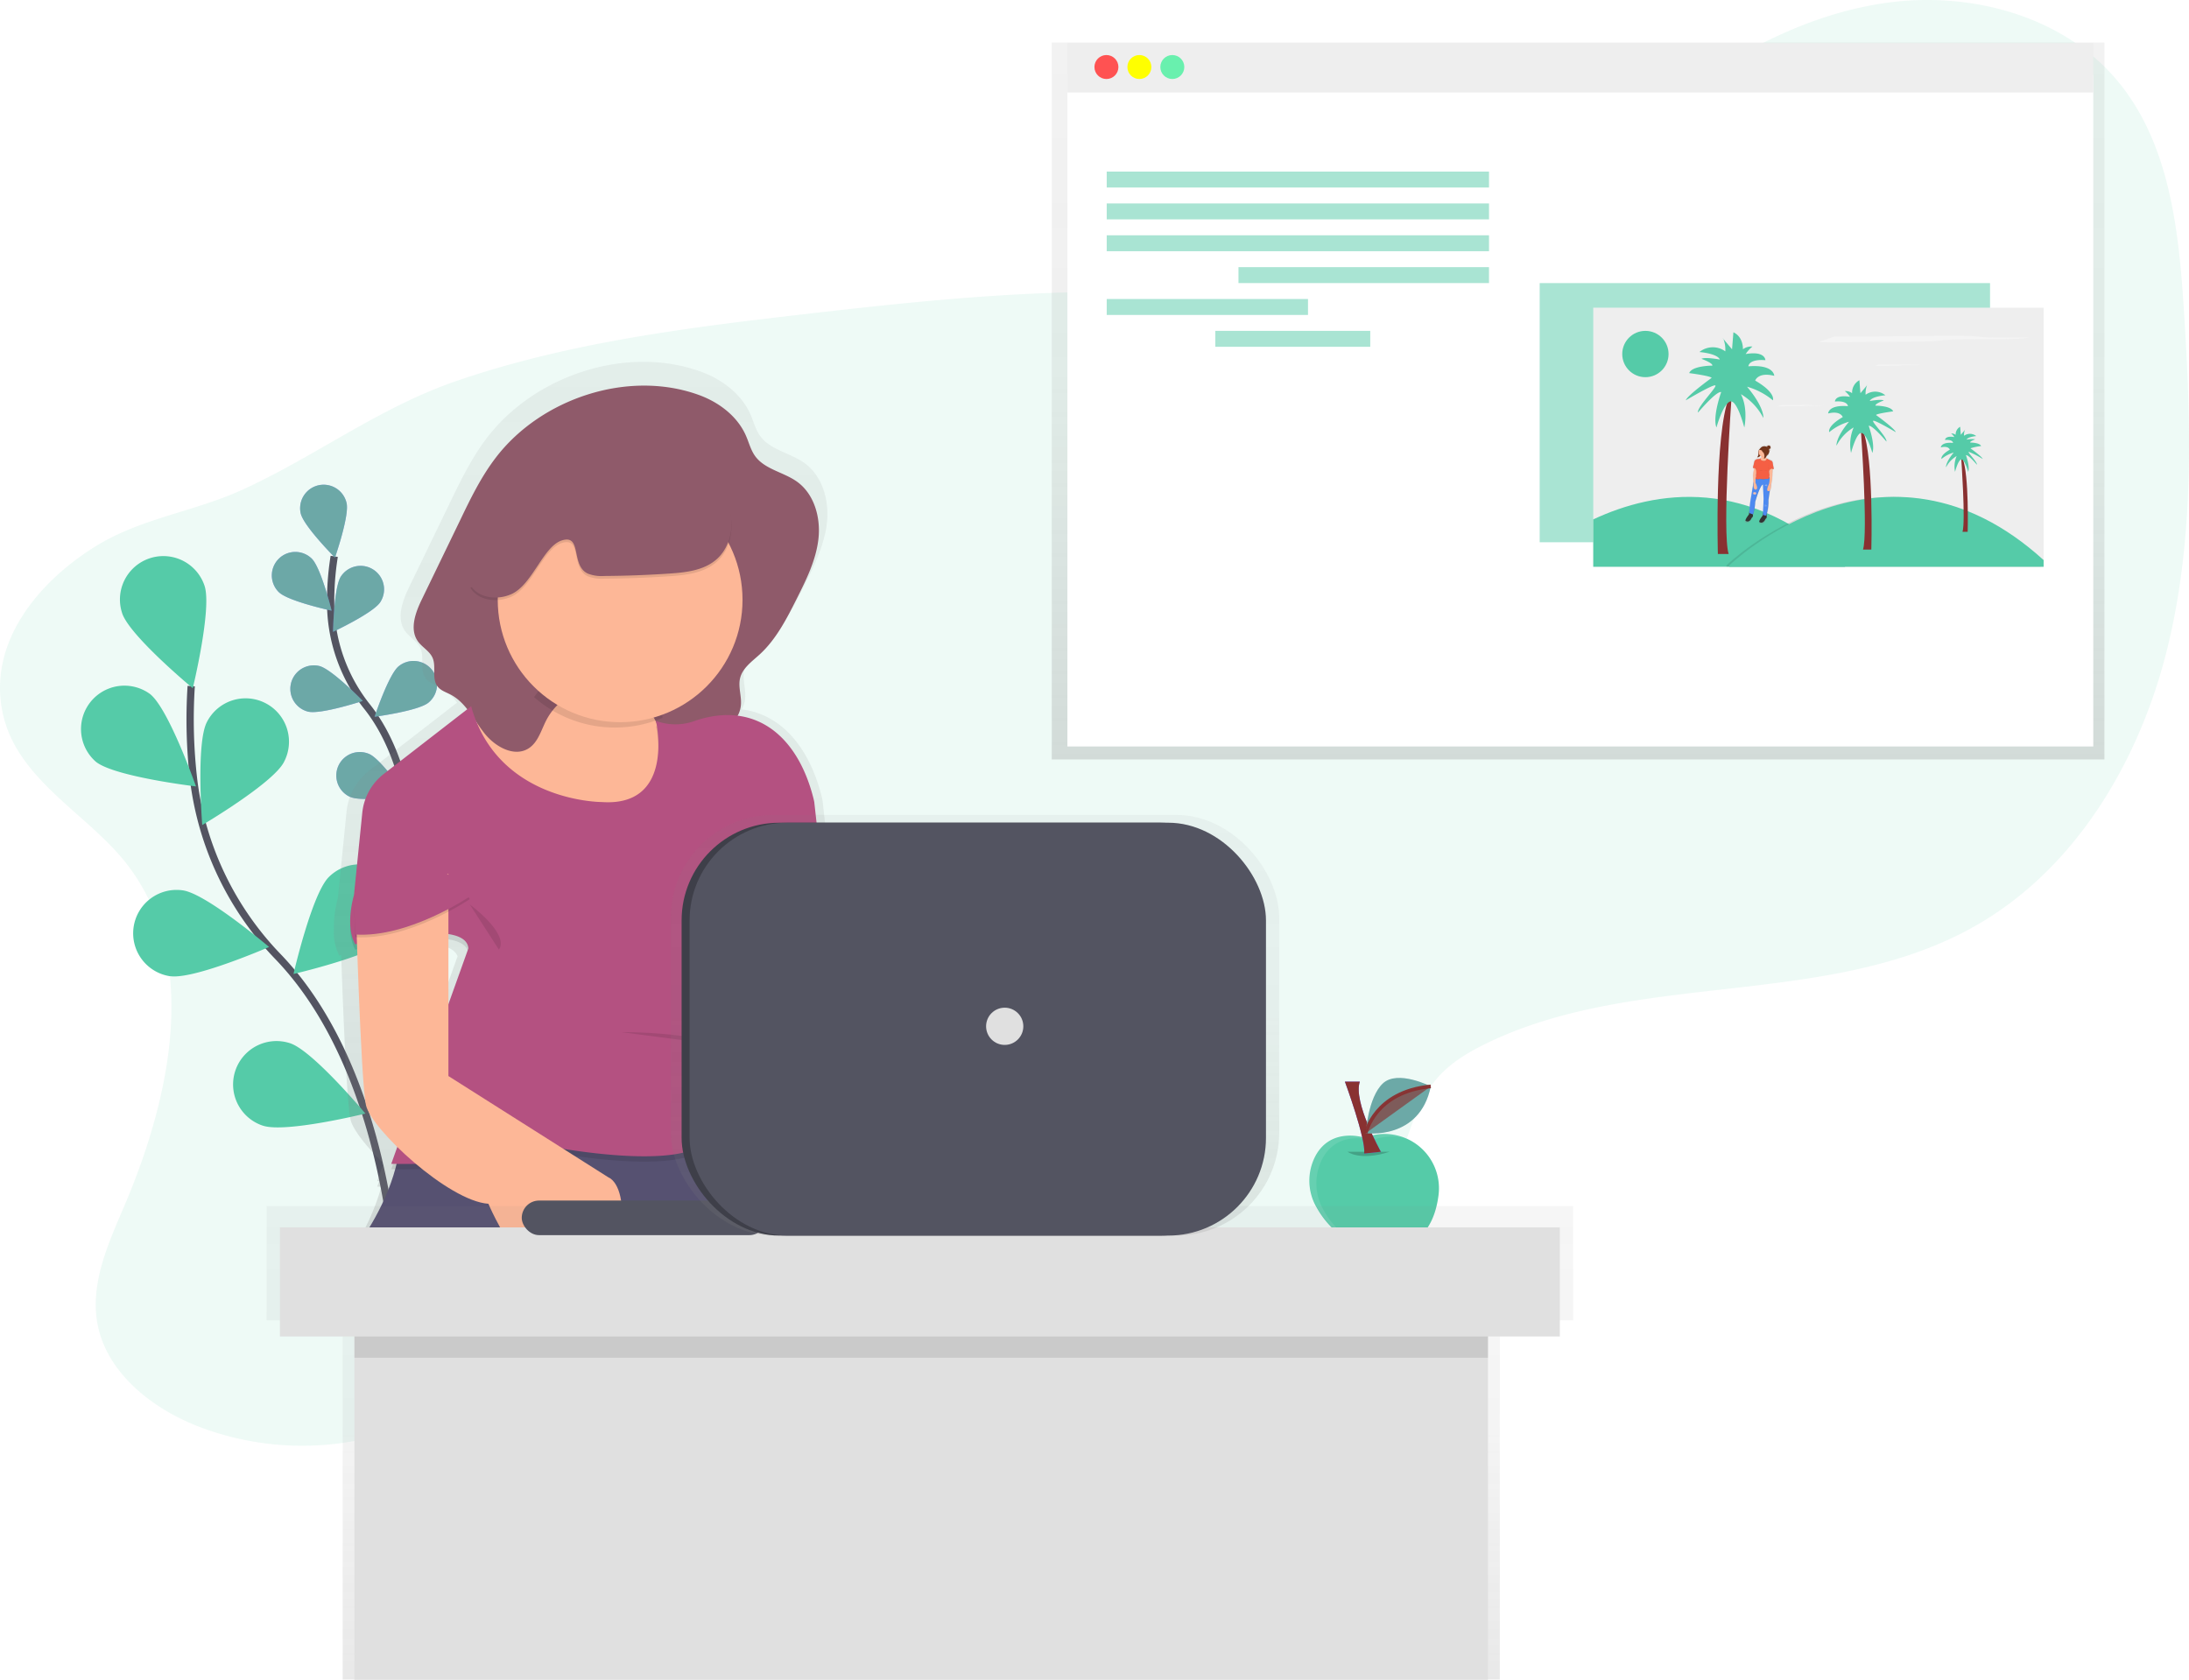 <svg xmlns="http://www.w3.org/2000/svg" xmlns:xlink="http://www.w3.org/1999/xlink" width="601.095" height="461.32" viewBox="0 0 601.095 461.32"><defs><linearGradient id="a" x1="0.5" y1="1" x2="0.5" gradientUnits="objectBoundingBox"><stop offset="0" stop-color="gray" stop-opacity="0.251"/><stop offset="0.54" stop-color="gray" stop-opacity="0.122"/><stop offset="1" stop-color="gray" stop-opacity="0.102"/></linearGradient><linearGradient id="b" x1="0.503" y1="1" x2="0.503" y2="-0.002" xlink:href="#a"/><linearGradient id="c" x1="0.927" y1="1" x2="0.927" y2="0" xlink:href="#a"/></defs><g transform="translate(0.005 -0.008)"><path d="M109.6,284.118c20.409,25.95,12.48,63.854-.487,94.218-4.345,10.167-9.251,20.918-7.442,31.818,2.238,13.327,14.134,23.077,26.626,28.24a79.248,79.248,0,0,0,70.941-5.845c18.079-11.249,31.028-29.54,49.416-40.274,30.776-17.964,69.945-11.18,103.361,1.2,23.643,8.753,49.491,20.14,72.979,10.992,16.527-6.44,27.954-22.109,34.183-38.722,3.006-8.015,5.187-16.7,10.929-23.059,3.435-3.778,7.866-6.463,12.428-8.725,41.659-20.655,94.27-9.595,134.732-32.5C644.6,286,662.09,256.8,669.836,226.372s6.87-62.343,4.878-93.68c-1.4-22.275-3.9-46.05-18.136-63.242C641.521,51.268,615.685,44.5,592.334,47.959S547.812,63.737,529.19,78.243c-23.271,18.136-44.859,40.715-73.432,48.088-19.464,5-39.93,2.29-60,1.317-33.553-1.586-67.117,1.941-100.487,5.793-31.944,3.692-64.117,7.757-94.55,18.148-21.531,7.328-38.785,20.678-59.12,29.981-13.253,6.08-27.708,7.757-40.262,15.5-15.457,9.537-29.631,26.128-25.67,45.541C79.434,261.087,98.773,270.344,109.6,284.118Z" transform="translate(-75 -47.08)" fill="#55cba8" opacity="0.1"/><path d="M222.632,538.28s-1.889-55.965-32.167-87.589A84.833,84.833,0,0,1,167.2,402.328a142.7,142.7,0,0,1-.71-26.088" transform="translate(-113.99 -187.8)" fill="none" stroke="#535461" stroke-miterlimit="10" stroke-width="2"/><path d="M133.125,329.548c2.072,6.251,19.4,20.609,19.4,20.609s5.307-21.874,3.234-28.12a11.921,11.921,0,0,0-22.63,7.505Z" transform="translate(-99.592 -161.134)" fill="#55cba8"/><path d="M117.943,396.935c5.152,4.122,27.479,6.767,27.479,6.767s-7.442-21.245-12.595-25.361a11.919,11.919,0,0,0-14.884,18.594Z" transform="translate(-91.611 -187.708)" fill="#55cba8"/><path d="M149.048,497.706c6.515.962,27.141-8.015,27.141-8.015s-17.14-14.587-23.655-15.548a11.921,11.921,0,0,0-3.486,23.586Z" transform="translate(-102.307 -229.6)" fill="#55cba8"/><path d="M195.026,569.776c6.257,2.049,28.109-3.332,28.109-3.332s-14.432-17.272-20.689-19.321A11.922,11.922,0,0,0,195,569.776Z" transform="translate(-122.799 -260.6)" fill="#55cba8"/><path d="M194.044,399.708c-3.04,5.839-22.424,17.277-22.424,17.277s-1.763-22.435,1.277-28.28a11.919,11.919,0,1,1,21.147,11Z" transform="translate(-116.092 -190.385)" fill="#55cba8"/><path d="M242.343,482.092c-4.649,4.666-26.563,9.772-26.563,9.772s5.032-21.937,9.675-26.6a11.919,11.919,0,0,1,16.888,16.825Z" transform="translate(-135.189 -224.359)" fill="#55cba8"/><path d="M718.229,592.136s-9.091-3.08-13.465,4.929a14.61,14.61,0,0,0,.195,14.066c2.862,5.192,8.793,11.936,20.037,11.335,9.515-.509,12.652-7.768,13.522-14.524A14.919,14.919,0,0,0,718.7,591.97Z" transform="translate(-343.511 -279.658)" fill="#55cba8"/><path d="M706.891,611.665A14.61,14.61,0,0,1,706.7,597.6c4.374-8.015,13.465-4.929,13.465-4.929l.464-.166a14.787,14.787,0,0,1,10.682.24,14.793,14.793,0,0,0-12.594-1.2l-.464.166s-9.091-3.08-13.465,4.929a14.61,14.61,0,0,0,.195,14.066,21.735,21.735,0,0,0,10.3,9.732A22.527,22.527,0,0,1,706.891,611.665Z" transform="translate(-343.519 -279.471)" fill="#fff" opacity="0.1"/><path d="M721.36,599.64s3.372,2.651,11.553,0" transform="translate(-351.336 -283.309)" opacity="0.2"/><path d="M720.1,566s5.776,15.646,5.3,19.739l4.58-.481S722.27,571.519,724.2,566Z" transform="translate(-350.797 -268.927)" fill="#6c63ff"/><path d="M720.1,566s5.776,15.646,5.3,19.739l4.58-.481S722.27,571.519,724.2,566Z" transform="translate(-350.797 -268.927)" fill="#893131"/><path d="M747.951,566.542s-9.091-4.648-13.167-.807-4.694,13.659-4.694,13.659S744.923,581.432,747.951,566.542Z" transform="translate(-355.068 -268.163)" fill="#6ca9a7"/><path d="M747.951,566.542s-9.091-4.648-13.167-.807-4.694,13.659-4.694,13.659S744.923,581.432,747.951,566.542Z" transform="translate(-355.068 -268.163)" fill="#6ca9a7" opacity="0.15"/><path d="M730.1,581.132s2.387-11.4,17.856-12.852" transform="translate(-355.073 -269.902)" fill="rgba(137,49,49,0.68)" stroke="#893131" stroke-miterlimit="10" stroke-width="1" opacity="0.95"/><path d="M256.513,404.217s1.855-30.261-12.841-48.855A45.935,45.935,0,0,1,233.614,328.1a77.284,77.284,0,0,1,.962-14.1" transform="translate(-142.804 -161.191)" fill="none" stroke="#535461" stroke-miterlimit="10" stroke-width="2"/><path d="M219.13,287.535c.8,3.475,9.394,12.108,9.394,12.108s4.007-11.518,3.189-14.987a6.458,6.458,0,0,0-12.595,2.862Z" transform="translate(-136.547 -146.496)" fill="#6c63ff"/><path d="M207.339,322.949c2.559,2.485,14.466,5.061,14.466,5.061s-2.914-11.833-5.473-14.312a6.453,6.453,0,0,0-8.994,9.257Z" transform="translate(-130.744 -160.281)" fill="#6c63ff"/><path d="M219.084,378.99c3.435.853,15.039-2.937,15.039-2.937s-8.49-8.742-11.948-9.595a6.454,6.454,0,0,0-3.091,12.532Z" transform="translate(-134.502 -183.537)" fill="#6c63ff"/><path d="M240.173,420.212c3.269,1.425,15.319-.355,15.319-.355s-6.87-10.053-10.156-11.45a6.451,6.451,0,1,0-5.153,11.829Z" transform="translate(-143.965 -201.322)" fill="#6c63ff"/><path d="M247.722,328.51c-1.935,2.994-12.972,8.158-12.972,8.158s.2-12.182,2.141-15.176a6.453,6.453,0,0,1,10.831,7.019Z" transform="translate(-143.299 -163.135)" fill="#6c63ff"/><path d="M269.491,375.609c-2.742,2.29-14.821,3.9-14.821,3.9s3.836-11.564,6.583-13.842a6.454,6.454,0,1,1,8.238,9.938Z" transform="translate(-151.815 -182.646)" fill="#6c63ff"/><path d="M286.216,426.115c-2.319,2.708-13.946,6.354-13.946,6.354s1.826-12.022,4.15-14.753a6.455,6.455,0,1,1,9.8,8.4Z" transform="translate(-159.34 -204.569)" fill="#6c63ff"/><path d="M219.13,287.535c.8,3.475,9.394,12.108,9.394,12.108s4.007-11.518,3.189-14.987a6.458,6.458,0,0,0-12.595,2.862Z" transform="translate(-136.547 -146.496)" fill="#6cef50" opacity="0.5"/><path d="M207.339,322.949c2.559,2.485,14.466,5.061,14.466,5.061s-2.914-11.833-5.473-14.312a6.453,6.453,0,0,0-8.994,9.257Z" transform="translate(-130.744 -160.281)" fill="#6cef50" opacity="0.5"/><path d="M219.084,378.99c3.435.853,15.039-2.937,15.039-2.937s-8.49-8.742-11.948-9.595a6.454,6.454,0,0,0-3.091,12.532Z" transform="translate(-134.502 -183.537)" fill="#6cef50" opacity="0.5"/><path d="M240.173,420.212c3.269,1.425,15.319-.355,15.319-.355s-6.87-10.053-10.156-11.45a6.451,6.451,0,1,0-5.153,11.829Z" transform="translate(-143.965 -201.322)" fill="#6cef50" opacity="0.5"/><path d="M247.722,328.51c-1.935,2.994-12.972,8.158-12.972,8.158s.2-12.182,2.141-15.176a6.453,6.453,0,0,1,10.831,7.019Z" transform="translate(-143.299 -163.135)" fill="#6cef50" opacity="0.5"/><path d="M269.491,375.609c-2.742,2.29-14.821,3.9-14.821,3.9s3.836-11.564,6.583-13.842a6.454,6.454,0,1,1,8.238,9.938Z" transform="translate(-151.815 -182.646)" fill="#6cef50" opacity="0.5"/><path d="M286.216,426.115c-2.319,2.708-13.946,6.354-13.946,6.354s1.826-12.022,4.15-14.753a6.455,6.455,0,1,1,9.8,8.4Z" transform="translate(-159.34 -204.569)" fill="#fff" opacity="0.5"/><path d="M504.5,20.39V217.3H793.555V20.39Z" transform="translate(-215.688 -8.714)" fill="url(#a)"/><rect width="281.704" height="184.412" transform="translate(293.1 20.607)" fill="#fff"/><rect width="281.704" height="13.568" transform="translate(293.1 11.837)" fill="#eee"/><circle cx="3.292" cy="3.292" r="3.292" transform="translate(300.525 15.123)" fill="#ff5252"/><circle cx="3.292" cy="3.292" r="3.292" transform="translate(309.576 15.123)" fill="#ff0"/><circle cx="3.292" cy="3.292" r="3.292" transform="translate(318.621 15.123)" fill="#69f0ae"/><rect width="104.975" height="4.374" transform="translate(303.897 47.135)" fill="#55cba8" opacity="0.5"/><rect width="104.975" height="4.374" transform="translate(303.897 55.883)" fill="#55cba8" opacity="0.5"/><rect width="104.975" height="4.374" transform="translate(303.897 64.63)" fill="#55cba8" opacity="0.5"/><rect width="68.789" height="4.374" transform="translate(340.078 73.378)" fill="#55cba8" opacity="0.5"/><rect width="55.273" height="4.374" transform="translate(303.897 82.131)" fill="#55cba8" opacity="0.5"/><rect width="42.546" height="4.374" transform="translate(333.717 90.878)" fill="#55cba8" opacity="0.5"/><rect width="123.666" height="71.176" transform="translate(422.789 77.757)" fill="#55cba8" opacity="0.5"/><rect width="123.666" height="71.176" transform="translate(437.502 84.512)" fill="#eee"/><path d="M908.42,304.665H839.23V291.647C856.135,283.747,882.143,279.31,908.42,304.665Z" transform="translate(-401.728 -148.994)" fill="#55cba8"/><g transform="translate(474.083 136.474)" opacity="0.1"><path d="M989.419,302.82v1.843H903.13v-.4S945.591,262.947,989.419,302.82Z" transform="translate(-903.13 -285.467)"/></g><path d="M990.809,302.82v1.843H904.52v-.4S946.981,262.947,990.809,302.82Z" transform="translate(-429.641 -148.993)" fill="#55cba8"/><circle cx="6.36" cy="6.36" r="6.36" transform="translate(445.459 90.878)" fill="#55cba8"/><path d="M953.951,208.369c-.727,0-1.54,0-2.09.046a2.543,2.543,0,0,0-.727.149l-3.744,1.345c3.023.074,6.177.052,9.268,0l17.369-.132c1.769,0,3.635-.029,5.112-.137.99-.069,1.717-.177,2.628-.258,3.286-.292,8.083-.235,12.366-.223s9.452-.1,10.957-.527H995.9c-.99,0-2.032,0-2.908-.052-1.025-.057-1.649-.172-2.548-.252-1.488-.126-3.538-.143-5.45-.149C974.531,208.174,964.186,208.426,953.951,208.369Z" transform="translate(-447.969 -115.95)" fill="#f4f4f4"/><path d="M975.8,221.973h-.452a.572.572,0,0,0-.155.034l-.813.292h2.009l3.761-.029c.384,0,.784,0,1.1-.029l.572-.057c.71-.063,1.752-.052,2.679-.046a14.6,14.6,0,0,0,2.376-.114h-2.622c-.189,0-.355-.04-.572-.052-.321,0-.767-.029-1.179-.034C980.254,221.927,978.015,221.973,975.8,221.973Z" transform="translate(-459.508 -121.832)" fill="#f4f4f4"/><path d="M929.26,241.414h-.452a.573.573,0,0,0-.155.034l-.813.292h2.009l3.761-.029c.384,0,.784,0,1.1-.029l.572-.057c.71-.063,1.752-.052,2.679-.046a14.6,14.6,0,0,0,2.376-.115h-2.622c-.189,0-.355-.04-.572-.052-.321,0-.767-.029-1.179-.034C933.719,241.374,931.475,241.425,929.26,241.414Z" transform="translate(-439.611 -130.144)" fill="#f4f4f4"/><path d="M901.893,280.913h-2.965s-.933-32.7,2.988-42.793h.75S900.027,275.125,901.893,280.913Z" transform="translate(-427.209 -128.751)" fill="#893131"/><path d="M893.339,222.924s-2.427,6.727-1.305,9.732c0,0,1.683-6.166,3.647-7.1s4.007,7.1,4.007,7.1,1.145-5.044-.933-9.16a16.247,16.247,0,0,1,6.166,6.538s.372-2.805-4.483-8.587a19.331,19.331,0,0,1,7.1,3.738s.933-2.055-4.86-5.421c0,0,.75-2.427,5.232-1.305,0,0,0-3.177-7.1-2.616,0,0,0-2.055,4.671-1.683,0,0,0-2.616-5.421-1.683a8.725,8.725,0,0,1,1.866-2.055,3.755,3.755,0,0,0-2.616.75s.189-3.366-2.616-4.671l-.372,4.671s-3.143-3.7-2.427-2.988a8.2,8.2,0,0,1,.573,3.549,5.82,5.82,0,0,0-7.1.189s4.86.372,5.6,2.055c0,0-4.11-.75-5.044-.189,0,0,3.177,1.145,2.988,1.866,0,0-5.6,0-6.354,2.055,0,0,5.793.75,6.166,1.305,0,0-6.727,4.86-7.1,6.166,0,0,6.915-4.11,8.015-4.11s-5.044,5.982-4.671,7.477C886.99,228.54,892.034,222.547,893.339,222.924Z" transform="translate(-420.71 -115.232)" fill="#55cba8"/><path d="M968.182,286.324h2.29s.716-24.983-2.29-32.694h-.572S969.608,281.893,968.182,286.324Z" transform="translate(-456.614 -135.381)" fill="#893131"/><path d="M963.035,242.026s1.855,5.152,1,7.442c0,0-1.282-4.712-2.782-5.427s-3.068,5.427-3.068,5.427a11.9,11.9,0,0,1,.716-7,12.411,12.411,0,0,0-4.711,5s-.286-2.141,3.435-6.566a14.47,14.47,0,0,0-5.427,2.862s-.716-1.569,3.71-4.139c0,0-.572-1.855-4.007-1,0,0,0-2.427,5.427-2,0,0,0-1.569-3.567-1.282,0,0,0-2,4.139-1.282a6.3,6.3,0,0,0-1.425-1.569,2.862,2.862,0,0,1,2,.572,3.861,3.861,0,0,1,2-3.567l.286,3.567s2.4-2.828,1.855-2.29a6.263,6.263,0,0,0-.429,2.714,4.454,4.454,0,0,1,5.427.143s-3.71.286-4.282,1.569c0,0,3.143-.572,3.853-.143,0,0-2.427.859-2.29,1.425,0,0,4.282,0,4.855,1.569,0,0-4.425.572-4.711,1,0,0,5.152,3.71,5.427,4.711,0,0-5.284-3.143-6.137-3.143s3.853,4.58,3.567,5.725C967.889,246.308,964.036,241.74,963.035,242.026Z" transform="translate(-449.897 -125.065)" fill="#55cba8"/><path d="M1016.085,287.089h1.414s.441-15.457-1.414-20.249h-.355S1016.967,284.346,1016.085,287.089Z" transform="translate(-477.186 -141.029)" fill="#893131"/><path d="M1012.848,259.631s1.145,3.183.618,4.58c0,0-.8-2.92-1.717-3.36s-1.9,3.36-1.9,3.36a7.385,7.385,0,0,1,.441-4.334,7.688,7.688,0,0,0-2.92,3.1s-.177-1.328,2.124-4.065a8.971,8.971,0,0,0-3.36,1.769s-.441-.973,2.29-2.565c0,0-.355-1.145-2.473-.618,0,0,0-1.506,3.36-1.237,0,0,0-.973-2.21-.8,0,0,0-1.237,2.565-.8a3.89,3.89,0,0,0-.882-.973,1.78,1.78,0,0,1,1.237.355,2.393,2.393,0,0,1,1.237-2.21l.177,2.21s1.488-1.752,1.145-1.414a3.876,3.876,0,0,0-.263,1.677,2.754,2.754,0,0,1,3.36.086s-2.29.177-2.651.973a6.613,6.613,0,0,1,2.387-.086s-1.506.532-1.414.882c0,0,2.651,0,3.005.973a13.44,13.44,0,0,0-2.92.618s3.183,2.29,3.36,2.92a24.926,24.926,0,0,0-3.8-1.946c-.532,0,2.387,2.828,2.21,3.538C1015.883,262.282,1013.5,259.454,1012.848,259.631Z" transform="translate(-473.005 -134.616)" fill="#55cba8"/><path d="M919.992,266.753h0l-.3-1.591a.864.864,0,0,0-.269-.624l-1.38-.676h0a1.563,1.563,0,0,1-.246-.412v-.034a.829.829,0,0,0,.16-.326.574.574,0,0,0,0-.092h0a.51.51,0,0,0,.572-.412v-.034a.509.509,0,0,1-.464.384,1.408,1.408,0,0,0,.624-1.145v-.057a.51.51,0,0,0,.235-.343v-.034a.509.509,0,0,1-.246.321,1.4,1.4,0,0,0-.086-.384h.034a.51.51,0,0,0,.51-.51v-.034a.509.509,0,0,1-.51.475h-.063a.836.836,0,0,0,.573-.681v-.034a.509.509,0,0,1-.1.275.512.512,0,0,0-1.013-.149l-.092-.052a.51.51,0,0,1,.464-.372h-.034a.509.509,0,0,0-.492.343,1.408,1.408,0,0,0-1.775.51c-.109.08-.246.195-.24.292a.97.97,0,0,0-.12.149,1.952,1.952,0,0,0-.16,1.059,1.145,1.145,0,0,1-.367.973.487.487,0,0,0,.378,0,1.438,1.438,0,0,0,.332-.195.739.739,0,0,0,.235-.223h0a1.147,1.147,0,0,0,.212.109c.029.24.034.515-.069.6h0v-.046a1.294,1.294,0,0,1-.9.258,1.145,1.145,0,0,0-.927.572l-.429,1.838h0v.029h0v.029h0a.137.137,0,0,0,.1.1l.132.034a2.8,2.8,0,0,1-.006.882,7.848,7.848,0,0,0-.155,1.351c.034.229.092,1.408.114,1.969q-.071.283-.114.572l-.641,3.841s-.475,3.074-.452,4.007l-.086.538s-1.3,1.632-.916,1.861.967.332,1.529-.538a1.4,1.4,0,0,1,.355-.538.527.527,0,0,0,.177-.447l-.04-.378h.109a13.269,13.269,0,0,0,.573-3.572s1.185-4.225,2.09-4.889h0l.086-.04.195,4.087-.195,4.511-.04.269s-1.3,1.632-.916,1.861.968.332,1.529-.538a1.4,1.4,0,0,1,.355-.538.527.527,0,0,0,.177-.447l-.057-.572a11.69,11.69,0,0,0,.572-4.213l.4-2.7a2.844,2.844,0,0,0,.343-1.586,14.624,14.624,0,0,0,.384-3.229l.08-1.271h.24l.029-.034h0v-.029h0Zm-1.111,2.582a2.68,2.68,0,0,0-.12-.263h-.034v-.1a1.091,1.091,0,0,0,.046-.132.5.5,0,0,0,.074-.275,2.6,2.6,0,0,1,.057.767Zm-.12-1.088-.08-.853v-.069l.109,1.082Zm-3.773.115a.3.3,0,0,0-.069.229h0a.969.969,0,0,0,.034.258l-.126.532v-1.019a2.252,2.252,0,0,0,.212-.343.572.572,0,0,1-.023.343Z" transform="translate(-432.816 -138.188)" fill="url(#b)"/><path d="M918.33,262.737a1.878,1.878,0,0,0-.155,1.019,1.082,1.082,0,0,1-.355.939.469.469,0,0,0,.361,0,1.383,1.383,0,0,0,.321-.189.71.71,0,0,0,.223-.218.846.846,0,0,0,.052-.435,4.582,4.582,0,0,1,.069-.773c0-.16.177-.572,0-.676S918.41,262.611,918.33,262.737Z" transform="translate(-435.327 -139.124)" fill="#72351c"/><path d="M913.32,292.437l-.12.784s-1.254,1.574-.882,1.792.933.321,1.471-.515a1.351,1.351,0,0,1,.343-.515h0a.509.509,0,0,0,.172-.429l-.12-1.214Z" transform="translate(-432.946 -151.931)" fill="#333"/><path d="M919.91,292.987l-.12.784s-1.254,1.574-.882,1.792.933.321,1.471-.515a1.352,1.352,0,0,1,.344-.515h0a.51.51,0,0,0,.172-.429l-.12-1.214Z" transform="translate(-435.763 -152.166)" fill="#333"/><path d="M915.919,276.193a2.966,2.966,0,0,0-.807,1.906l-.618,3.7a32.622,32.622,0,0,0-.424,4.007l1.042.355a12.788,12.788,0,0,0,.573-3.435s1.254-4.46,2.13-4.774L918,281.89l-.195,4.442.893.177a12.12,12.12,0,0,0,.618-4.316l.464-3.177a4.706,4.706,0,0,0-.206-3.166Z" transform="translate(-433.724 -144.881)" fill="#4d8af0"/><g transform="translate(481.319 130.958)" opacity="0.1"><path d="M918.438,279.569V279.5c-.876.315-2.13,4.774-2.13,4.774a12.527,12.527,0,0,1-.538,3.4l.115.04a12.783,12.783,0,0,0,.572-3.435S917.568,280.21,918.438,279.569Z" transform="translate(-915.77 -277.399)"/><path d="M922.97,275.83h-.12a4.712,4.712,0,0,1,.2,3.154l-.464,3.177a11.991,11.991,0,0,1-.607,4.294h.115a12.12,12.12,0,0,0,.618-4.316l.464-3.177a4.706,4.706,0,0,0-.206-3.131Z" transform="translate(-918.425 -275.83)"/></g><path d="M915.9,271.257a.132.132,0,0,0,.1.132,2.061,2.061,0,0,1,.79.378c.441.344-.464-.687-.464-.687l-.3.069Z" transform="translate(-434.506 -142.842)" fill="#f55f44"/><path d="M915.9,271.257a.132.132,0,0,0,.1.132,2.061,2.061,0,0,1,.79.378c.441.344-.464-.687-.464-.687l-.3.069Z" transform="translate(-434.506 -142.842)" opacity="0.1"/><path d="M923.42,272.48a2.765,2.765,0,0,1,1.242-.492.115.115,0,0,0,.115-.115h0a.99.99,0,0,0-1.357.607Z" transform="translate(-437.721 -143.143)" fill="#f55f44"/><path d="M924.777,271.843a.99.99,0,0,0-1.357.607,2.342,2.342,0,0,1,1.3-.492" transform="translate(-437.721 -143.13)" opacity="0.1"/><circle cx="1.357" cy="1.357" r="1.357" transform="translate(483.134 122.565)" fill="#72351c"/><path d="M919.379,264.661s.195.8,0,.962-.572.464-.286.7,1.328.63,1.672.441.738-.137.647-.532-.847-.315-.864-2.29Z" transform="translate(-435.827 -139.789)" fill="#fdb797"/><path d="M916.149,271a4.963,4.963,0,0,1-.08,1.288,7.561,7.561,0,0,0-.149,1.3c.04.286.126,2.181.126,2.181s-.149,1.66.658,1.506-.126-1.889-.126-1.889l.04-2.29a2.112,2.112,0,0,0,.412-1.013C917.065,271.572,916.149,271,916.149,271Z" transform="translate(-434.515 -142.808)" opacity="0.1"/><path d="M916.119,271a4.966,4.966,0,0,1-.08,1.288,7.561,7.561,0,0,0-.149,1.3c.04.286.126,2.181.126,2.181s-.149,1.66.658,1.506-.126-1.889-.126-1.889l.04-2.29a2.113,2.113,0,0,0,.412-1.013C917.041,271.572,916.119,271,916.119,271Z" transform="translate(-434.502 -142.808)" fill="#fdb797"/><path d="M924.174,271.19l-.109,1.769a14.113,14.113,0,0,1-.372,3.109s.08,1.717-.727,1.717.137-1.906.137-1.906a7.806,7.806,0,0,0,.212-2.553L923.1,271.2Z" transform="translate(-437.388 -142.889)" opacity="0.1"/><path d="M924.194,271.19l-.109,1.769a14.11,14.11,0,0,1-.372,3.109s.08,1.717-.727,1.717.137-1.906.137-1.906a7.806,7.806,0,0,0,.212-2.553l-.212-2.124Z" transform="translate(-437.396 -142.889)" fill="#fdb797"/><path d="M918.651,267.677s.653.3,1.013-.572l1.334.653a.83.83,0,0,1,.258.6l.286,1.534a.979.979,0,0,0-1.277.572l.08.864h0a.927.927,0,0,1-.04.647.143.143,0,0,0,0,.115.424.424,0,0,1-.384.572,8.086,8.086,0,0,0-1.07.08c-.286.08-1.145-.166-1.437,0s-.893-.126-.893-.126l.166-.7s-.109-.344,0-.464a2.983,2.983,0,0,0-.069-1.494s-.492-.464-.779-.384l.412-1.769a1.076,1.076,0,0,1,.893-.572,1.248,1.248,0,0,0,.864-.246S917.689,267.568,918.651,267.677Z" transform="translate(-434.481 -141.093)" opacity="0.1"/><path d="M918.737,267.6c.177.046.658.1.945-.618l1.334.653a.83.83,0,0,1,.258.6l.286,1.534a.979.979,0,0,0-1.277.572l.08.864.052.172a.487.487,0,0,1-.069.435.154.154,0,0,0,0,.16.424.424,0,0,1-.384.572,8.089,8.089,0,0,0-1.071.08c-.286.08-1.145-.166-1.437,0s-.893-.126-.893-.126l.166-.7s-.109-.343,0-.464a2.983,2.983,0,0,0-.069-1.494s-.492-.464-.779-.384l.412-1.769a1.076,1.076,0,0,1,.893-.572,1.248,1.248,0,0,0,.864-.246s-.321.572.527.716Z" transform="translate(-434.498 -141.042)" opacity="0.1"/><path d="M918.72,267.643c.177.046.658.1.945-.618l1.334.653a.83.83,0,0,1,.258.6l.286,1.534a.979.979,0,0,0-1.277.572l.08.865h0a.927.927,0,0,1-.04.647.143.143,0,0,0,0,.115.424.424,0,0,1-.384.572,8.085,8.085,0,0,0-1.07.08c-.286.08-1.145-.166-1.437,0s-.893-.126-.893-.126l.166-.7s-.109-.344,0-.464a2.983,2.983,0,0,0-.069-1.494s-.492-.464-.779-.384l.412-1.769a1.076,1.076,0,0,1,.893-.572,1.248,1.248,0,0,0,.864-.246s-.321.572.527.716Z" transform="translate(-434.481 -141.059)" fill="#f55f44"/><path d="M920.895,264.05l-1.145.727a3.794,3.794,0,0,1,.069.378,1.145,1.145,0,0,0,.418.08,1.173,1.173,0,0,0,.756-.343A4.532,4.532,0,0,1,920.895,264.05Z" transform="translate(-436.152 -139.836)" opacity="0.1"/><circle cx="1.122" cy="1.122" r="1.122" transform="translate(482.916 123.086)" fill="#fdb797"/><circle cx="0.492" cy="0.492" r="0.492" transform="translate(485.206 122.359)" fill="#72351c"/><path d="M923.212,262.238a.492.492,0,0,1-.492-.458v.034a.492.492,0,0,0,.985,0s0,0,0-.034A.492.492,0,0,1,923.212,262.238Z" transform="translate(-437.422 -138.866)" fill="#72351c"/><path d="M922.785,263.038a.492.492,0,0,1-.4-.538v.034a.495.495,0,1,0,.973.177v-.034A.492.492,0,0,1,922.785,263.038Z" transform="translate(-437.275 -139.174)" fill="#72351c"/><path d="M922.115,265.1a.492.492,0,0,1-.4-.538v.034a.495.495,0,0,0,.973.177v-.034a.492.492,0,0,1-.573.361Z" transform="translate(-436.988 -140.054)" fill="#72351c"/><path d="M923.212,261.788a.492.492,0,0,1-.492-.458v.034a.492.492,0,0,0,.985,0s0,0,0-.034A.492.492,0,0,1,923.212,261.788Z" transform="translate(-437.422 -138.673)" fill="#72351c"/><path d="M922.333,261.3a.492.492,0,0,1,.464-.487h-.034a.492.492,0,0,0,0,.985h.034a.492.492,0,0,1-.464-.5Z" transform="translate(-437.23 -138.451)" fill="#72351c"/><path d="M923.234,269.79a1.774,1.774,0,0,1,0,.739s-.069.647.04.756" transform="translate(-437.633 -142.29)" opacity="0.1"/><path d="M917.414,270a1.774,1.774,0,0,1,0,.738s-.069.647.04.756" transform="translate(-435.145 -142.38)" opacity="0.1"/><path d="M917.38,274.648a.492.492,0,0,0,.326,0,.687.687,0,0,1,.4,0" transform="translate(-435.139 -144.355)" opacity="0.1"/><path d="M917.67,272.867a2.863,2.863,0,0,0,1.145-.177s1.4.343,1.8.1" transform="translate(-435.263 -143.53)" opacity="0.1"/><rect width="0.864" height="0.532" rx="0.266" transform="translate(481.394 135.228)" fill="#fdb797"/><path d="M915.9,283.53h.464l.4.063h-.143Z" transform="translate(-434.506 -148.164)" fill="#f0e4e4"/><path d="M921.33,279.65h.464l.4.04h-.143Z" transform="translate(-436.828 -146.506)" fill="#f0e4e4"/><path d="M921.33,279.82h.464l.4.04h-.143Z" transform="translate(-436.828 -146.578)" fill="#f0e4e4"/><path d="M921.33,280h.464l.4.04h-.143Z" transform="translate(-436.828 -146.655)" fill="#f0e4e4"/><path d="M921.33,280.15h.464l.4.04h-.143Z" transform="translate(-436.828 -146.719)" fill="#f0e4e4"/><path d="M915.9,284.19h.464l.4.046h-.143Z" transform="translate(-434.506 -148.447)" fill="#f0e4e4"/><path d="M915.9,284.11h.464l.4.046h-.143Z" transform="translate(-434.506 -148.412)" fill="#f0e4e4"/><path d="M915.9,284h.464l.4.046h-.143Z" transform="translate(-434.506 -148.365)" fill="#f0e4e4"/><path d="M915.9,283.94h.464l.4.046h-.143Z" transform="translate(-434.506 -148.34)" fill="#f0e4e4"/><path d="M915.9,283.42h.464l.4.063h-.143Z" transform="translate(-434.506 -148.117)" fill="#f0e4e4"/><path d="M915.9,283.28h.464l.4.063h-.143Z" transform="translate(-434.506 -148.058)" fill="#f0e4e4"/><path d="M920.838,262.392a2.72,2.72,0,0,0,.155,1.237,1.477,1.477,0,0,1-.069,1.179.389.389,0,0,0,.349-.086,1.357,1.357,0,0,0,.252-.3.8.8,0,0,0,.155-.309,1.23,1.23,0,0,0-.08-.521,6.749,6.749,0,0,1-.166-.927c0-.189,0-.738-.212-.79S920.878,262.232,920.838,262.392Z" transform="translate(-436.611 -138.905)" opacity="0.1"/><path d="M920.888,262.38a2.72,2.72,0,0,0,.155,1.237,1.477,1.477,0,0,1-.063,1.191.389.389,0,0,0,.349-.086,1.356,1.356,0,0,0,.252-.3.8.8,0,0,0,.155-.309,1.231,1.231,0,0,0-.08-.521,6.747,6.747,0,0,1-.166-.927c0-.189,0-.738-.212-.79S920.946,262.22,920.888,262.38Z" transform="translate(-436.632 -138.905)" fill="#72351c"/><path d="M919.561,262.5c.092.1.115.246.195.361a.7.7,0,0,0,.573.223.315.315,0,0,1,.16.034c.086.057.092.183.149.269a.315.315,0,0,0,.469,0,.767.767,0,0,0,.137-.469,3.061,3.061,0,0,0,0-.572.91.91,0,0,0-.252-.607,1.053,1.053,0,0,0-.441-.189,1.306,1.306,0,0,0-.681-.052,1.224,1.224,0,0,0-.309.155l-.4.269c-.149.1-.424.309-.155.424C919.2,262.39,919.417,262.35,919.561,262.5Z" transform="translate(-435.785 -138.737)" opacity="0.1"/><path d="M919.641,262.467c.092.1.115.246.195.361a.7.7,0,0,0,.573.223.315.315,0,0,1,.16.034c.086.057.092.183.149.269a.315.315,0,0,0,.469,0,.767.767,0,0,0,.177-.492,3.066,3.066,0,0,0,0-.572.91.91,0,0,0-.252-.607,1.053,1.053,0,0,0-.441-.189,1.305,1.305,0,0,0-.681-.051,1.223,1.223,0,0,0-.309.155l-.4.269c-.149.1-.424.309-.155.424A.963.963,0,0,1,919.641,262.467Z" transform="translate(-435.837 -138.712)" fill="#72351c"/><path d="M921.38,279.65h.464l.4.04H922.1Z" transform="translate(-436.849 -146.506)" fill="#f0e4e4"/><path d="M921.38,279.82h.464l.4.04H922.1Z" transform="translate(-436.849 -146.578)" fill="#f0e4e4"/><path d="M921.38,280h.464l.4.04H922.1Z" transform="translate(-436.849 -146.655)" fill="#f0e4e4"/><path d="M921.38,280.15h.464l.4.04H922.1Z" transform="translate(-436.849 -146.719)" fill="#f0e4e4"/><path d="M921,289.38h.464l.4.04h-.143Z" transform="translate(-436.687 -150.665)" fill="#f0e4e4"/><path d="M921,289.54h.464l.4.04h-.143Z" transform="translate(-436.687 -150.734)" fill="#f0e4e4"/><path d="M921,289.71h.464l.4.04h-.143Z" transform="translate(-436.687 -150.806)" fill="#f0e4e4"/><path d="M921,289.88h.464l.4.04h-.143Z" transform="translate(-436.687 -150.879)" fill="#f0e4e4"/><path d="M433.375,722.6H387.84V696.95h45.535Zm-43.611-1.924H431.44V698.874H389.764Z" transform="translate(-208.749 -324.911)" fill="#6c63ff" opacity="0.2"/><path d="M288.5,480.533c2.862,1.672,5.879,2.353,9,1.317a13.957,13.957,0,0,0,2.341-1.036c29.2.618,56.234.332,57.282-2.811,1.717-5.21-9.16-30.868-14.65-43.268a13.9,13.9,0,0,0,4.007-4.185c7.625,8.719,21.811,19.968,30.244,20.529,0,0,12.308,29.236,26.156,24.616s15.388-29.236,8.461-32.311l-46.159-29.236V365.637a18.17,18.17,0,0,0,1.929-8.988c0-.572.029-1.145,0-1.717l-1.54-13.848s-.08-.458-.292-1.288c-3.435-13.344-11.089-22.327-21.88-23.66a7.884,7.884,0,0,0,.939-3.109c.223-2.588-.853-5.227-.246-7.751.71-2.943,3.435-4.843,5.673-6.87,4.78-4.374,7.791-10.3,10.7-16.092,2.771-5.513,5.582-11.169,6.3-17.295s-1.145-12.927-6.154-16.533c-3.893-2.811-9.371-3.549-12.171-7.442-1.254-1.752-1.775-3.91-2.639-5.879-2.49-5.673-7.86-9.7-13.688-11.8-20.449-7.362-45.535,1.088-58.582,18.067-4.259,5.542-7.333,11.885-10.373,18.176L252.166,282.33c-1.895,3.91-3.727,8.793-1.2,12.325,1.237,1.717,3.355,2.782,4.213,4.723,1.145,2.576-.286,5.948,1.4,8.215.927,1.254,2.536,1.752,3.916,2.485a15.331,15.331,0,0,1,4.734,4.2l-24.136,18.7a16.253,16.253,0,0,0-6.217,11.226L232.49,368a28.944,28.944,0,0,0-1.076,8.307,14.156,14.156,0,0,0,1.46,7.442l.527-.126c.572,16.688,1.569,40.7,2.553,45.134.572,2.633,4.185,7.276,9.051,12.062l-1.717,4.866h.572l-.572,1.529h1.145c-4.855,17.541-18.062,30.759-18.062,30.759S256.912,479.629,288.5,480.533Zm-28.7-81.051v-18.7c2.817.435,4.895,1.408,5.559,3.183Zm8.152-81.395.092.137h-.034Z" transform="translate(-139.716 -121.301)" fill="url(#c)"/><path d="M420.31,461.2s1.46,51.878,2.925,58.456,22.659,26.328,33.61,27.061c0,0,11.69,27.765,24.846,23.38s14.615-27.765,8.015-30.691L445.894,511.64V456.11Z" transform="translate(-222.63 -221.946)" fill="#fdb797"/><path d="M342.01,576.09s19,40.921,16.808,47.516-124.228,0-124.228,0,22.653-22.653,18.268-47.516Z" transform="translate(-143.231 -273.241)" fill="#565171"/><path d="M353.08,360.939s-2.925,28.5,2.193,35.076-20.46,10.224-22.63,10.224-25.573-8.015-29.958-10.23-8.015-18.268-8.015-18.268,21.92,4.385,28.5-21.182Z" transform="translate(-168.916 -179.386)" fill="#fdb797"/><path d="M351.653,234.624c5.536,1.992,10.637,5.816,13,11.2.824,1.872,1.317,3.921,2.507,5.587,2.656,3.71,7.86,4.408,11.558,7.082,4.746,3.435,6.5,9.887,5.845,15.7s-3.332,11.192-5.959,16.424c-2.765,5.5-5.622,11.129-10.161,15.285-2.118,1.941-4.717,3.744-5.393,6.538-.572,2.4.447,4.9.229,7.362-.527,6.074-7.786,8.9-13.848,9.578-2.633.292-5.65.309-7.505-1.586a13.056,13.056,0,0,1-2.032-3.515,16.848,16.848,0,0,0-30.049-.309c-1.42,2.736-2.25,6.051-4.837,7.723-3.962,2.559-9.257-.447-12.171-4.145s-5.038-8.347-9.2-10.562c-1.311-.7-2.862-1.145-3.715-2.359-1.6-2.152-.24-5.353-1.322-7.8-.819-1.843-2.828-2.862-4.007-4.488-2.4-3.355-.664-8.015,1.145-11.707l10.442-21.582c2.862-5.977,5.811-12.022,9.852-17.266C308.4,235.655,332.229,227.629,351.653,234.624Z" transform="translate(-159.829 -126.171)" fill="#8f5a6a"/><path d="M311.978,414.765s-28.5,0-35.8-26.305l-23.987,18.588a15.457,15.457,0,0,0-5.9,10.665L244,440.344s-2.559,8.4.366,13.516c0,0,30.341-7.671,31.057,1.093l-21.17,59.188s32.883.733,41.648-5.112c0,0,35.8,7.3,44.573-.733s17.535-7.3,10.23-25.573c0,0,14.615-14.615,8.015-35.076s-.366.366-.366.366,14.249-6.944,13.516-20.094l-1.46-13.167s-.08-.435-.281-1.219c-4.454-17.335-16.424-26.906-33.249-20.8a15.429,15.429,0,0,1-9.944-.258S332.432,416.248,311.978,414.765Z" transform="translate(-146.809 -193.024)" opacity="0.1"/><path d="M311.978,412.215s-28.5,0-35.8-26.305L252.188,404.5a15.457,15.457,0,0,0-5.9,10.66L244,437.788s-2.559,8.4.366,13.516c0,0,30.341-7.671,31.057,1.093l-21.182,59.188s32.883.733,41.648-5.112c0,0,35.8,7.3,44.573-.733s17.535-7.3,10.23-25.573c0,0,14.615-14.615,8.015-35.076s-.366.366-.366.366,14.249-6.944,13.516-20.094l-1.46-13.167s-.08-.435-.28-1.219c-4.454-17.335-16.424-26.906-33.249-20.8a15.429,15.429,0,0,1-9.944-.258S332.433,413.675,311.978,412.215Z" transform="translate(-146.809 -191.934)" fill="#b45181"/><path d="M245.45,471.432s1.46,51.878,2.925,58.456,22.653,26.305,33.61,27.038c0,0,11.69,27.765,24.845,23.38s14.615-27.765,8.015-30.69l-43.84-27.765V466.32Z" transform="translate(-147.874 -226.311)" fill="#fdb797"/><path d="M276.693,470.551S259.9,481.955,245.276,481c0,0-1.46-19.584,2.925-20.678S271.581,460.327,276.693,470.551Z" transform="translate(-147.699 -223.604)" opacity="0.1"/><path d="M276.693,469.277s-16.791,11.4-31.418,10.448c0,0-1.46-19.584,2.925-20.678S271.581,459.047,276.693,469.277Z" transform="translate(-147.699 -223.057)" fill="#b45181"/><path d="M337.258,359.1l29.958,4.385s-.676,6.595-.807,14.169a33.627,33.627,0,0,1-35.259-5.725A33.133,33.133,0,0,0,337.258,359.1Z" transform="translate(-184.512 -180.472)" opacity="0.1"/><circle cx="33.61" cy="33.61" r="33.61" transform="translate(136.671 131.135)" fill="#fdb797"/><path d="M332.883,294.853a10.434,10.434,0,0,0,4.494.641q8.919-.057,17.821-.658c4.5-.3,9.3-.83,12.766-3.71,4.671-3.876,5.41-11.14,3-16.711s-7.328-9.675-12.52-12.812a37.376,37.376,0,0,0-9.457-4.288c-9.635-2.616-20.289.572-27.943,7.013S308.513,280,305.931,289.649c-.893,3.338-2.038,7.311-5.341,8.324,2.2,3.658,7.562,4.236,11.421,2.4,5.679-2.7,8.587-13.041,13.688-14.667C331.372,283.919,328.063,292.644,332.883,294.853Z" transform="translate(-171.447 -136.566)" opacity="0.1"/><path d="M332.9,293.595a10.433,10.433,0,0,0,4.494.641q8.919-.057,17.821-.658c4.5-.3,9.3-.83,12.766-3.71,4.671-3.876,5.41-11.14,3-16.711s-7.328-9.675-12.52-12.812a37.378,37.378,0,0,0-9.44-4.259c-9.635-2.616-20.289.572-27.943,7.013s-12.532,15.674-15.113,25.321c-.893,3.338-2.038,7.311-5.341,8.324,2.2,3.658,7.562,4.236,11.421,2.4,5.679-2.7,8.587-13.041,13.688-14.667C331.385,282.666,328.076,291.385,332.9,293.595Z" transform="translate(-171.46 -136.04)" fill="#8f5a6a"/><path d="M406.7,546.645a129.442,129.442,0,0,0-33.61-4.385" transform="translate(-202.443 -258.777)" opacity="0.1"/><path d="M300.33,481s10.963,8.015,8.015,12.423" transform="translate(-171.336 -232.587)" opacity="0.1"/><g transform="translate(73.206 331.262)" opacity="0.7"><path d="M486.651,578.64H127.88v31.366h20.884v98.7H466.512v-98.7h20.14Z" transform="translate(-127.88 -578.64)" fill="url(#a)"/></g><rect width="311.273" height="111.799" transform="translate(97.319 349.529)" fill="#e0e0e0"/><rect width="311.273" height="17.535" transform="translate(97.319 355.374)" opacity="0.1"/><rect width="351.467" height="29.958" transform="translate(76.858 337.106)" fill="#e0e0e0"/><rect width="67.226" height="9.497" rx="4.749" transform="translate(143.266 329.733)" fill="#535461"/><g transform="translate(184.181 223.825)" opacity="0.7"><rect width="167.077" height="115.526" rx="28.22" fill="url(#a)"/></g><rect width="158.273" height="113.391" rx="26.84" transform="translate(187.163 225.96)" fill="#3e3f49"/><rect width="158.273" height="113.391" rx="26.84" transform="translate(189.356 225.96)" fill="#535461"/><circle cx="5.112" cy="5.112" r="5.112" transform="translate(270.774 276.762)" fill="#e0e0e0"/></g></svg>